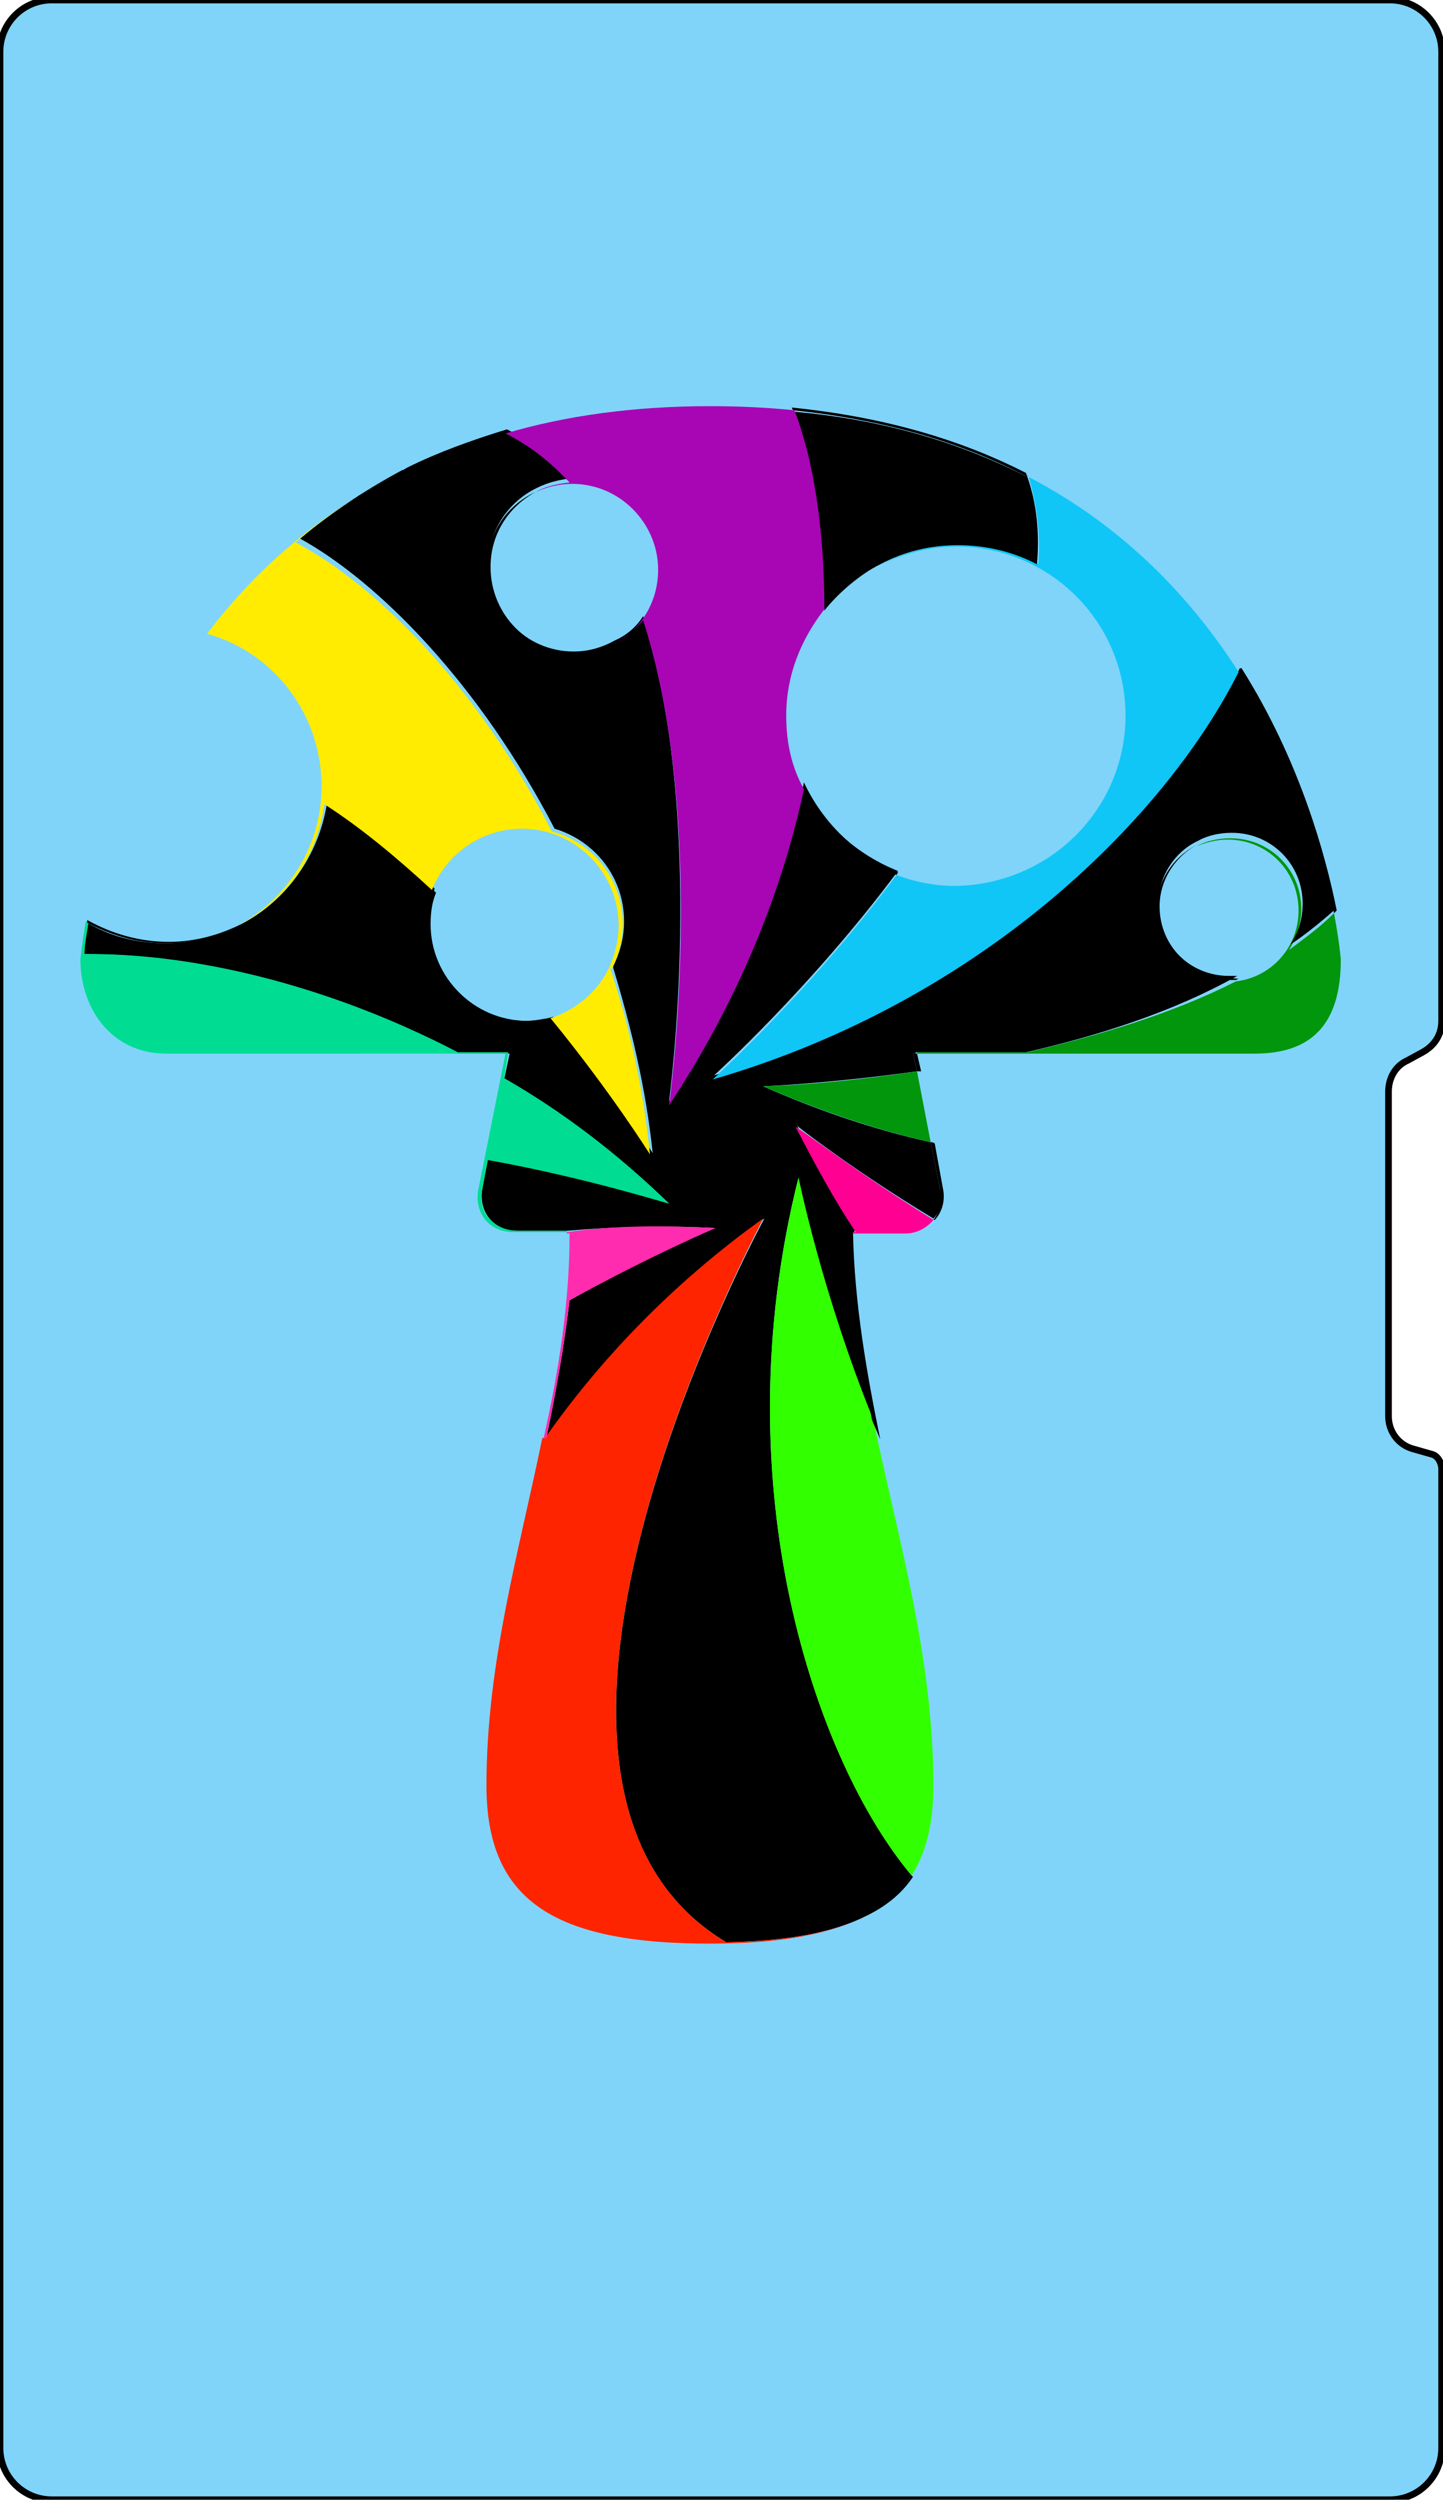 <?xml version="1.0" encoding="utf-8"?>
<!-- Generator: Adobe Illustrator 21.0.0, SVG Export Plug-In . SVG Version: 6.00 Build 0)  -->
<svg version="1.1" id="Calque_1" xmlns="http://www.w3.org/2000/svg" xmlns:xlink="http://www.w3.org/1999/xlink" x="0px" y="0px"
	 viewBox="0 0 105.9 183.4" style="enable-background:new 0 0 105.9 183.4;" xml:space="preserve">
<style type="text/css">
	.st0{fill:#80D4F9;}
	.st1{fill:none;stroke:#000000;stroke-width:0.489;stroke-miterlimit:10;}
	.st2{fill:#02960C;}
	.st3{fill:#0FC6F7;}
	.st4{fill:#32FF00;}
	.st5{fill:#FF0092;}
	.st6{fill:#FF2400;}
	.st7{fill:#A806B5;}
	.st8{fill:#FF2CAF;}
	.st9{fill:#FFEC00;}
	.st10{fill:#00DD93;}
</style>
<g>
	<path class="st0" d="M105.8,107.8v71.8c0,2.1-1.7,3.8-3.8,3.8H3.8c-2.1,0-3.8-1.7-3.8-3.8V3.8C0,1.7,1.7,0,3.8,0H102
		c2.1,0,3.8,1.7,3.8,3.8v71.1c0,1-0.5,1.8-1.4,2.3l-1.1,0.6c-0.9,0.4-1.4,1.3-1.4,2.3v23.8c0,1.1,0.7,2.1,1.8,2.4l1.4,0.4
		C105.5,106.8,105.8,107.3,105.8,107.8z"/>
	<path class="st1" d="M105.8,107.8v71.8c0,2.1-1.7,3.8-3.8,3.8H3.8c-2.1,0-3.8-1.7-3.8-3.8V3.8C0,1.7,1.7,0,3.8,0H102
		c2.1,0,3.8,1.7,3.8,3.8v71.1c0,1-0.5,1.8-1.4,2.3l-1.1,0.6c-0.9,0.4-1.4,1.3-1.4,2.3v23.8c0,1.1,0.7,2.1,1.8,2.4l1.4,0.4
		C105.5,106.8,105.8,107.3,105.8,107.8z"/>
	<path d="M98.1,66.8L97.9,67c-0.8-4-2.7-10.9-7-17.7c0-0.1,0.1-0.2,0.2-0.3C95.4,55.8,97.3,62.8,98.1,66.8z"/>
	<path class="st2" d="M97.9,67c0.4,2.1,0.5,3.4,0.5,3.4c0,4.8-2.2,6.9-6.3,6.9H67.3l0-0.1h8.1C80.5,76,86,74.4,90.7,72
		c2.6-0.3,4.6-2.5,4.6-5.2c0-2.9-2.3-5.2-5.2-5.2c-0.8,0-1.6,0.2-2.3,0.5c0.7-0.4,1.6-0.6,2.5-0.6c2.9,0,5.2,2.3,5.2,5.2
		c0,1.1-0.4,2.2-0.9,3C95.8,68.8,96.9,68,97.9,67z"/>
	<path d="M58.5,82.6c1.3,2.7,2.8,5.3,4.4,7.7h-0.2v0.1h-0.2c0,4.7,0.7,9.3,1.6,13.8c-3.8-9.3-5.5-17.8-5.5-17.8
		c-5.7,22.7,1.3,42.8,8.3,51.2c-0.8,1.2-1.8,2.2-3.2,2.9c-2.5,1.3-5.9,1.9-10.4,2c-19.7-11.8,2.8-53.1,2.8-53.1
		c-6.7,4.8-12,10.4-16,16.1c0.7-3.4,1.3-6.7,1.7-10.1c6-3.4,10.7-5.3,10.7-5.3c-3.8-0.2-7.4-0.1-10.9,0.2H38c-1.8,0-2.9-1.4-2.6-3.1
		l0.4-2.1c7.5,1.3,13.1,3.1,13.3,3.2c-3.9-3.7-8-6.7-12.1-9.1l0.4-1.9h-3.8C23.6,72,13.6,70,6.1,70c0-0.4,0.2-1.2,0.3-2.3
		c1.7,1,3.6,1.5,5.7,1.5c2,0,3.9-0.5,5.6-1.4c3.3-1.7,5.7-5,6.3-8.9c2.7,1.8,5.4,4,7.9,6.3c-0.3,0.8-0.5,1.7-0.5,2.6
		c0,3.9,3.2,7.1,7.1,7.1c0.7,0,1.4-0.1,2.1-0.3c4.5,5.5,7.3,10,7.3,10c-0.5-4.8-1.6-9.3-2.9-13.6l0-0.1c0.5-1,0.8-2.1,0.8-3.3
		c0-3.2-2.1-5.9-5.1-6.8c-5.5-10.6-12.9-18.1-18.7-21.3c2.2-1.8,4.7-3.5,7.5-5c0.1,0,0.2-0.1,0.4-0.2c2.2-1.1,4.7-2,7.3-2.8
		c1.8,0.9,3.4,2.2,4.7,3.6c-0.9,0.1-1.7,0.3-2.5,0.7c-2.1,1-3.6,3.2-3.6,5.7c0,3.4,2.8,6.3,6.3,6.3c1.1,0,2.1-0.3,3-0.8
		c0.9-0.4,1.6-1,2.1-1.8c4.7,15,1.9,35.6,1.9,35.6c5.1-7.7,8.2-15.7,9.9-23.2c1.4,2.9,3.9,5.1,6.9,6.3c-6.4,8.6-13.5,15-13.5,15
		c20.2-5.9,33.5-19.7,38.6-29.9c4.4,6.8,6.3,13.8,7,17.7c-1,0.9-2.1,1.8-3.3,2.6c0.6-0.9,0.9-1.9,0.9-3c0-2.9-2.3-5.2-5.2-5.2
		c-0.9,0-1.8,0.2-2.5,0.6c-1.7,0.8-2.9,2.6-2.9,4.7c0,2.9,2.3,5.2,5.2,5.2c0.2,0,0.4,0,0.6,0C86,74.3,80.5,76,75.3,77.2h-8.1l0,0.1
		H67l0.3,1.3c-6.5,0.9-11.3,1.1-11.3,1.1c4.1,1.8,8.2,3.2,12.3,4.1l0.7,3.5c0.2,0.8,0,1.6-0.5,2.1C62.7,85.9,58.6,82.7,58.5,82.6z"
		/>
	<path d="M90.9,71.8l-0.2,0.1c-0.2,0-0.4,0-0.6,0c-2.9,0-5.2-2.3-5.2-5.2c0-2.1,1.2-3.8,2.9-4.7c-1.6,0.9-2.7,2.6-2.7,4.5
		c0,2.9,2.3,5.2,5.2,5.2C90.5,71.8,90.7,71.8,90.9,71.8z"/>
	<path class="st3" d="M82.6,52.5c0-6.9-5.6-12.4-12.4-12.4c-2,0-3.8,0.5-5.5,1.3c1.7-0.9,3.6-1.4,5.7-1.4c2.1,0,4.1,0.5,5.8,1.4
		c0.2-2.2-0.1-4.3-0.7-6.4c7.1,3.7,12,9,15.4,14.3c-5.1,10.2-18.3,24-38.6,29.9c0,0,7.1-6.4,13.5-15c1.3,0.5,2.8,0.8,4.3,0.8
		C77,64.9,82.6,59.4,82.6,52.5z"/>
	<path d="M75.4,35c0.7,2,0.9,4.2,0.7,6.4c-1.7-0.9-3.7-1.4-5.8-1.4c-2.1,0-4,0.5-5.7,1.4c-1.6,0.8-3,2-4.2,3.4
		c0-5.9-0.8-10.9-2.2-14.6C65.1,30.8,70.7,32.6,75.4,35z"/>
	<path d="M75.3,34.7c0,0.1,0.1,0.2,0.1,0.3c-4.7-2.5-10.4-4.2-17.2-4.9l-0.1-0.2C65,30.6,70.6,32.3,75.3,34.7z"/>
	<path d="M69.2,87.2c0.2,0.9-0.1,1.8-0.6,2.3l-0.1,0c0.4-0.5,0.6-1.3,0.5-2.2l-0.7-3.5c0.1,0,0.2,0,0.3,0.1L69.2,87.2z"/>
	<path class="st2" d="M67.3,78.6l1,5.2c-4-0.9-8.1-2.3-12.3-4.1C56,79.7,60.8,79.6,67.3,78.6z"/>
	<path d="M67.3,77.3l0.3,1.3c-0.1,0-0.2,0-0.3,0L67,77.3H67.3z"/>
	<path class="st4" d="M68.5,131c0,2.7-0.5,4.9-1.6,6.6c-7-8.3-14-28.5-8.3-51.2c0,0,1.7,8.4,5.5,17.8
		C65.9,112.9,68.5,121.5,68.5,131z"/>
	<path d="M66.9,137.6l0.1,0.1c-0.8,1.2-1.9,2.1-3.3,2.8C65,139.8,66.1,138.8,66.9,137.6z"/>
	<path class="st5" d="M68.5,89.5c-0.5,0.6-1.2,1-2.1,1h-3.8v-0.1h0.2c-1.6-2.4-3-5-4.4-7.7C58.6,82.7,62.7,85.9,68.5,89.5z"/>
	<path d="M65.9,64c0,0.1-0.1,0.1-0.1,0.2c-3-1.1-5.5-3.4-6.9-6.3l0.1-0.5C60.4,60.4,62.9,62.8,65.9,64z"/>
	<path d="M64.6,105.6l-0.6-1.4c-0.9-4.5-1.6-9.1-1.6-13.8h0.2C62.7,95.6,63.6,100.7,64.6,105.6L64.6,105.6z"/>
	<path class="st6" d="M53.3,142.5c4.5-0.1,7.9-0.7,10.4-2c-2.7,1.4-6.4,2.1-11.6,2.1c-11.5,0-16.4-3.2-16.4-11.6
		c0-9,2.4-17.2,4.1-25.5l0.2,0c4-5.7,9.3-11.3,16-16.1C56.1,89.4,33.6,130.7,53.3,142.5z"/>
	<path d="M60.5,44.7c1.1-1.4,2.6-2.5,4.2-3.4c-1.6,0.9-3.1,2.1-4.2,3.5V44.7z"/>
	<path class="st7" d="M58.3,30.1c1.4,3.6,2.2,8.7,2.2,14.6c-1.7,2.2-2.8,4.8-2.8,7.8c0,2,0.4,3.8,1.3,5.4
		c-1.6,7.5-4.8,15.5-9.9,23.2c0,0,2.9-20.6-1.9-35.6c-0.6,0.7-1.3,1.3-2.1,1.8c1.9-1.1,3.2-3.1,3.2-5.5c0-3.4-2.8-6.3-6.3-6.3
		c-0.9,0-1.8,0.2-2.7,0.6c0.7-0.4,1.6-0.6,2.5-0.7c-1.4-1.5-2.9-2.7-4.7-3.6c4.4-1.3,9.4-2,15-2C54.3,29.8,56.3,29.9,58.3,30.1z"/>
	<path class="st8" d="M52.5,90.1c0,0-4.7,2-10.7,5.3c-0.4,3.4-1,6.8-1.7,10.1l-0.2,0c1.1-4.9,1.9-9.9,1.9-15h-0.2v-0.1
		C45.1,89.9,48.7,89.9,52.5,90.1z"/>
	<path class="st9" d="M44.8,71.1c1.4,4.2,2.4,8.7,2.9,13.6c0,0-2.8-4.5-7.3-10c1.9-0.6,3.5-2,4.3-3.7L44.8,71.1L44.8,71.1z"/>
	<path class="st10" d="M49.1,88.3c-0.2,0-5.7-1.8-13.3-3.2l-0.4,2.1c-0.4,1.7,0.8,3.1,2.6,3.1h3.6v0.1h-3.9c-1.8,0-2.9-1.4-2.6-3.1
		l2-10h-3.6v-0.1h3.8L37,79.1C41.2,81.5,45.3,84.6,49.1,88.3z"/>
	<path class="st9" d="M45.7,67.8c0,1.2-0.3,2.3-0.8,3.3L44.7,71c0.4-0.9,0.7-2,0.7-3.1c0-3.9-3.2-7.1-7.1-7.1c-3,0-5.6,1.9-6.6,4.5
		c-2.5-2.3-5.1-4.5-7.9-6.3c-0.5,3.9-2.9,7.2-6.3,8.9c3.6-2,6.1-5.8,6.1-10.2c0-5.2-3.4-9.8-8.4-11.2c3.4-4.5,7.9-8.6,14-11.7
		c-2.8,1.4-5.3,3.1-7.5,5C27.6,42.9,35,50.3,40.5,61C43.5,61.8,45.7,64.5,45.7,67.8z"/>
	<path d="M42.2,47.9c1,0,1.9-0.2,2.8-0.6c-0.9,0.5-1.9,0.8-3,0.8c-3.4,0-6.3-2.8-6.3-6.3c0-2.5,1.4-4.7,3.6-5.7
		c-2,1.1-3.3,3.1-3.3,5.5C36,45.1,38.8,47.9,42.2,47.9z"/>
	<path d="M40.4,74.6L40.4,74.6c-0.6,0.2-1.3,0.4-2,0.4c-3.9,0-7.1-3.2-7.1-7.1c0-0.9,0.2-1.8,0.5-2.6c0,0,0.1,0.1,0.2,0.2
		c-0.3,0.7-0.4,1.5-0.4,2.3c0,3.9,3.2,7.1,7.1,7.1C39.2,74.9,39.8,74.8,40.4,74.6z"/>
	<path d="M37,31.7L37,31.7c-2.6,0.8-5,1.7-7.3,2.8C31.9,33.4,34.3,32.5,37,31.7z"/>
	<path class="st10" d="M33.6,77.2v0.1H12.2c-4.1,0-6.3-3.4-6.3-6.9c0,0,0.1-1.1,0.4-2.8c0.1,0,0.1,0.1,0.2,0.1
		c-0.2,1.1-0.3,1.8-0.3,2.3C13.6,69.9,23.6,72,33.6,77.2z"/>
	<path d="M29.7,34.6c-0.1,0-0.2,0.1-0.4,0.2C29.4,34.6,29.6,34.6,29.7,34.6z"/>
	<path d="M12.4,69.1c1.9,0,3.7-0.5,5.3-1.3c-1.6,0.9-3.5,1.4-5.6,1.4c-2.1,0-4-0.6-5.7-1.5c0-0.1,0-0.2,0-0.2
		C8.2,68.5,10.2,69.1,12.4,69.1z"/>
</g>
</svg>
